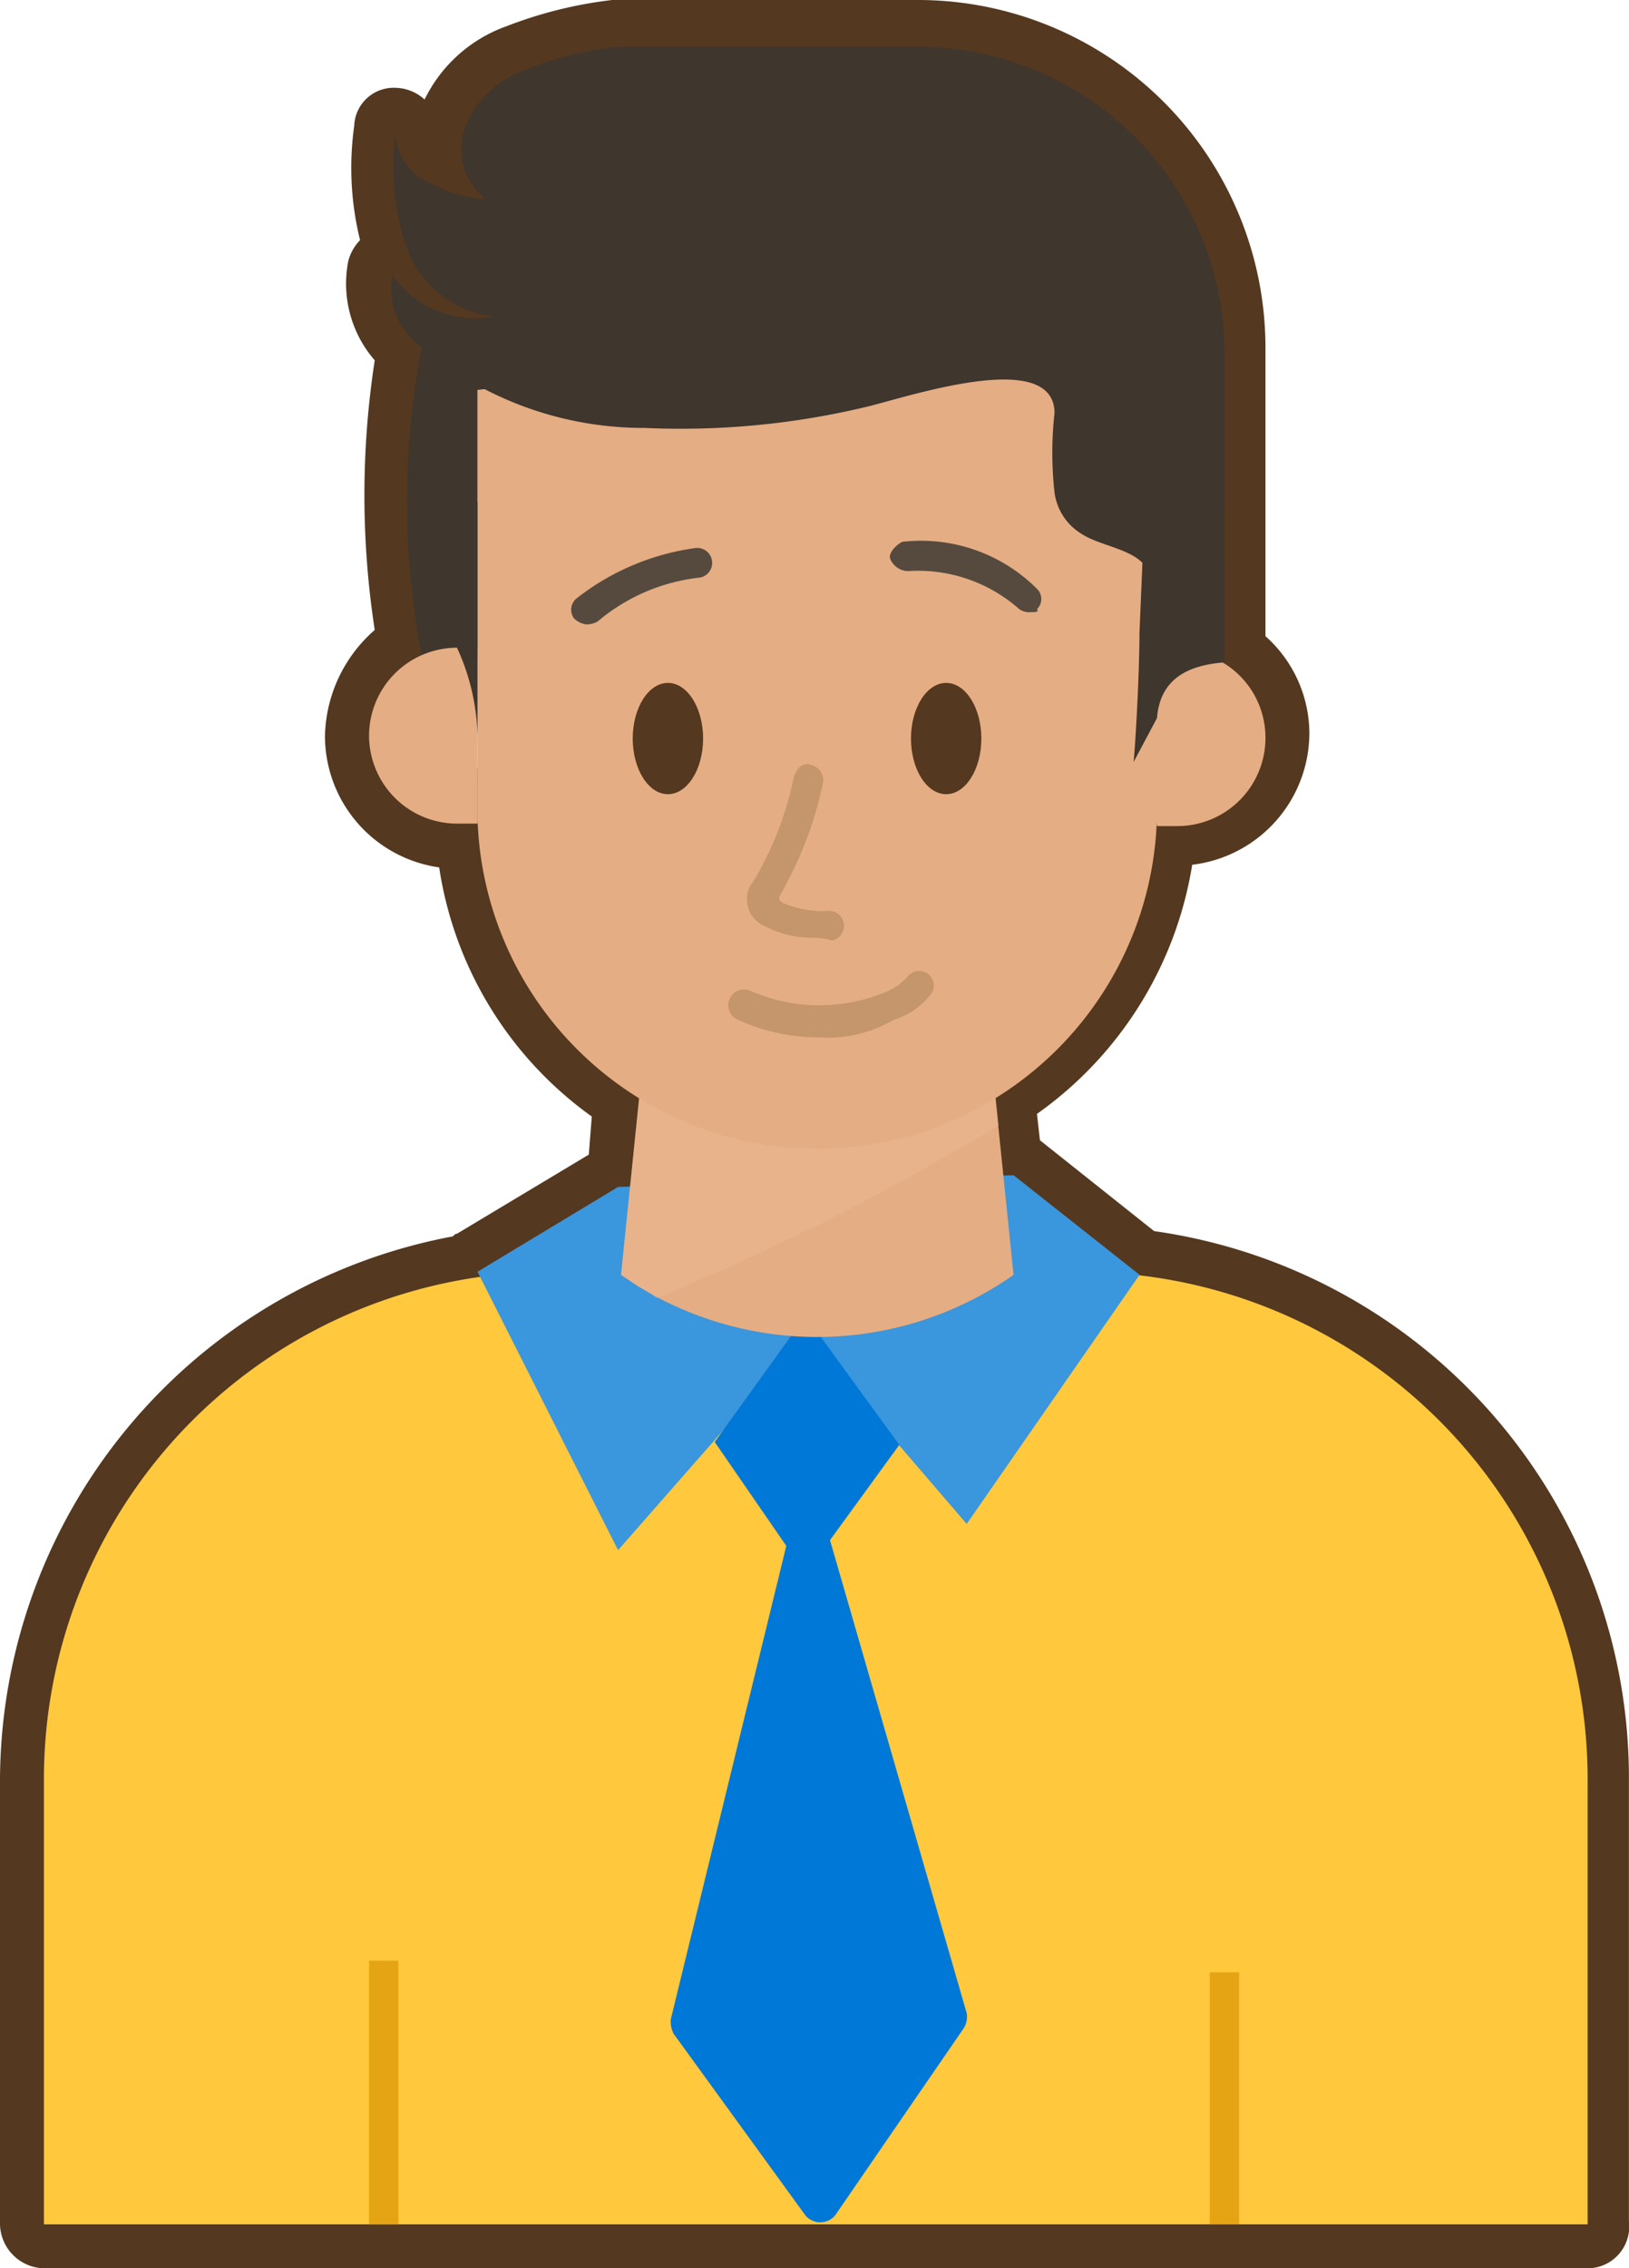 <svg xmlns="http://www.w3.org/2000/svg" id="Emojis_estate_owner_copy" width="19.214" height="26.742" viewBox="0 0 19.214 26.742">
    <defs>
        <style>
            .cls-1{fill:#54381f}.cls-3{fill:#0078d7}.cls-5{fill:#e5a413}.cls-6{fill:#e5ad83}.cls-9{fill:#3f362d}.cls-10{opacity:.53}.cls-11{fill:#a88057}.cls-12{fill:#564a3e}
        </style>
    </defs>
    <g id="Group_808">
        <g id="Group_807">
            <path id="Path_244" d="M31.927 27.742H13.718a.531.531 0 0 1-.518-.518v-5.252a6.543 6.543 0 0 1 5.321-6.392c.035 0 .035-.035.069-.035l1.555-.933.035-.449a4.421 4.421 0 0 1-1.8-2.937 1.566 1.566 0 0 1-1.347-1.555 1.706 1.706 0 0 1 .587-1.244 10.444 10.444 0 0 1 0-3.179 1.377 1.377 0 0 1-.311-1.175.557.557 0 0 1 .138-.242 3.55 3.55 0 0 1-.069-1.347.466.466 0 0 1 .484-.449.528.528 0 0 1 .346.138 1.716 1.716 0 0 1 .967-.864A5.05 5.05 0 0 1 20.421 1h3.593a4.1 4.1 0 0 1 4.112 4.112V8.5a1.541 1.541 0 0 1 .518 1.14 1.567 1.567 0 0 1-1.382 1.555 4.466 4.466 0 0 1-1.831 2.937l.035.311 1.347 1.071a6.511 6.511 0 0 1 5.6 6.426v5.25a.492.492 0 0 1-.486.552zm-17.69-1.037h17.171v-4.733a5.457 5.457 0 0 0-4.837-5.424.621.621 0 0 1-.311-.138l-1.313-1.037a.514.514 0 0 1-.449-.449l-.1-.933a.464.464 0 0 1 .242-.484 3.433 3.433 0 0 0 1.658-2.833.5.5 0 0 1 .518-.484.651.651 0 0 1 .276.069.531.531 0 0 0 .518-.518.591.591 0 0 0-.242-.449.591.591 0 0 1-.242-.449V5.181a3.082 3.082 0 0 0-3.075-3.075H20.49a4.64 4.64 0 0 0-.933.242.708.708 0 0 0-.415.346.262.262 0 0 0 .035.242.5.5 0 0 1 .207.622.5.5 0 0 1-.553.346c-.138-.035-.242-.035-.38-.069a.67.67 0 0 0 .518.415.523.523 0 0 1 .518.449.478.478 0 0 1-.415.553 1.97 1.97 0 0 1-.449.035 9.1 9.1 0 0 0 0 3.386.534.534 0 0 1-.311.587.52.52 0 0 0-.346.484.562.562 0 0 0 .38.518.493.493 0 0 1 .415-.207.531.531 0 0 1 .518.518 3.506 3.506 0 0 0 1.658 2.971.491.491 0 0 1 .242.484l-.1 1.071a.516.516 0 0 1-.484.449l-1.347.795a.535.535 0 0 1-.38.276 5.464 5.464 0 0 0-4.7 5.39v4.7z" class="cls-1" transform="translate(-13.2 -1)"/>
        </g>
    </g>
    <g id="Group_851" transform="translate(.518 .553)">
        <g id="Group_810" transform="translate(0 14.442)">
            <g id="Group_809">
                <path id="Path_245" fill="#ffc83d" d="M32.908 55.629H14.7v-5.252a5.979 5.979 0 0 1 5.977-5.977h6.254a5.979 5.979 0 0 1 5.977 5.977v5.252z" transform="translate(-14.7 -44.4)"/>
            </g>
        </g>
        <g id="Group_812" transform="translate(7.394 17.293)">
            <g id="Group_811">
                <path id="Path_246" d="M37.517 52.805L36.1 58.61a.311.311 0 0 0 .035.173l1.555 2.142a.23.23 0 0 0 .346 0l1.52-2.211a.259.259 0 0 0 .035-.173l-1.658-5.735c-.105-.206-.382-.206-.416-.001z" class="cls-3" transform="translate(-36.1 -52.65)"/>
            </g>
        </g>
        <g id="Group_814" transform="translate(5.114 13.302)">
            <g id="Group_813">
                <path id="Path_247" fill="#3a96dd" d="M31.158 41.238l-1.658 1 1.658 3.282L33.37 43l1.9 2.211 2.039-2.937-1.486-1.174" transform="translate(-29.5 -41.1)"/>
            </g>
        </g>
        <g id="Group_816" transform="translate(7.912 14.961)">
            <g id="Group_815">
                <path id="Path_248" d="M38.671 48.94L37.6 47.386l1.071-1.486 1.106 1.52z" class="cls-3" transform="translate(-37.6 -45.9)"/>
            </g>
        </g>
        <g id="Group_818" transform="translate(3.835 22.562)">
            <g id="Group_817">
                <path id="Rectangle_17" d="M0 0H0.346V3.11H0z" class="cls-5"/>
            </g>
        </g>
        <g id="Group_820" transform="translate(13.751 22.7)">
            <g id="Group_819">
                <path id="Rectangle_18" d="M0 0H0.346V2.971H0z" class="cls-5"/>
            </g>
        </g>
        <g id="Group_822" transform="translate(6.807 11.782)">
            <g id="Group_821">
                <path id="Path_249" d="M34.676 36.7l-.276 2.695.207.138a4.031 4.031 0 0 0 4.423-.138l-.277-2.695" class="cls-6" transform="translate(-34.4 -36.7)"/>
            </g>
        </g>
        <g id="Group_824" opacity="0.32" transform="translate(6.807 11.782)">
            <g id="Group_823">
                <path id="Path_250" fill="#efbf9c" d="M34.676 36.7l-.276 2.695.207.138a.723.723 0 0 1 .207.138 29.522 29.522 0 0 0 4.042-2.039l-.1-.933z" transform="translate(-34.4 -36.7)"/>
            </g>
        </g>
        <g id="Group_826" transform="translate(4.288 3.524)">
            <g id="Group_825">
                <path id="Path_251" d="M27.28 12.8a9.815 9.815 0 0 0 0 3.662l1.209.035V12.8" class="cls-9" transform="translate(-27.111 -12.8)"/>
            </g>
        </g>
        <g id="Group_833" transform="translate(3.835 3.144)">
            <g id="Group_828" transform="translate(0 3.939)">
                <g id="Group_827">
                    <path id="Path_252" d="M27.078 23.1h-.242a1.039 1.039 0 0 0-1.036 1.037 1.039 1.039 0 0 0 1.037 1.037h.242" class="cls-6" transform="translate(-25.8 -23.1)"/>
                </g>
            </g>
            <g id="Group_830" transform="translate(1.278)">
                <g id="Group_829">
                    <path id="Path_253" d="M37.516 16.71v.829a4.011 4.011 0 0 1-4.008 4.008 4.011 4.011 0 0 1-4.008-4.008V12.6l7.774-.9z" class="cls-6" transform="translate(-29.5 -11.7)"/>
                </g>
            </g>
            <g id="Group_832" transform="translate(9.052 4.042)">
                <g id="Group_831">
                    <path id="Path_254" d="M52.242 25.4h.242a1.039 1.039 0 0 0 1.037-1.037 1.031 1.031 0 0 0-.518-.9L52 23.4" class="cls-6" transform="translate(-52 -23.4)"/>
                </g>
            </g>
        </g>
        <g id="Group_835" transform="translate(4.09)">
            <g id="Group_834">
                <path id="Path_255" d="M35.369 9.51c0 .38-.035 1.14-.069 1.52l.276-.518c.035-.449.346-.622.795-.656V6.193A3.613 3.613 0 0 0 32.778 2.6h-3.559a3.994 3.994 0 0 0-1.106.276 1.179 1.179 0 0 0-.691.656.74.74 0 0 0 .242.864 1.609 1.609 0 0 1-.691-.207.649.649 0 0 1-.38-.553 2.955 2.955 0 0 0 .138 1.347 1.237 1.237 0 0 0 1.037.795 1.2 1.2 0 0 1-1.209-.484.829.829 0 0 0 .207.726 4.075 4.075 0 0 0 2.764 1.072 9.421 9.421 0 0 0 2.591-.242c.449-.1 2.246-.726 2.246.069a4.211 4.211 0 0 0 0 .933.672.672 0 0 0 .311.484c.207.138.553.173.726.346z" class="cls-9" transform="translate(-26.537 -2.6)"/>
            </g>
        </g>
        <g id="Group_837" transform="translate(4.63 5.355)">
            <g id="Group_836">
                <path id="Path_256" d="M28.342 19.828a2.605 2.605 0 0 1 .242 1.037V18.1l-.484 1z" class="cls-9" transform="translate(-28.1 -18.1)"/>
            </g>
        </g>
        <g id="Group_839" transform="translate(6.945 7.498)">
            <g id="Group_838">
                <ellipse id="Ellipse_62" cx=".415" cy=".656" class="cls-1" rx=".415" ry=".656"/>
            </g>
        </g>
        <g id="Group_841" transform="translate(10.227 7.498)">
            <g id="Group_840">
                <ellipse id="Ellipse_63" cx=".415" cy=".656" class="cls-1" rx=".415" ry=".656"/>
            </g>
        </g>
        <g id="Group_850" transform="translate(6.216 5.826)">
            <g id="Group_843" class="cls-10" transform="translate(2.076 2.63)">
                <g id="Group_842">
                    <path id="Path_257" d="M39.495 29.121a1.221 1.221 0 0 1-.587-.138.341.341 0 0 1-.207-.311.292.292 0 0 1 .069-.207 3.888 3.888 0 0 0 .484-1.244c.035-.1.1-.173.207-.138a.189.189 0 0 1 .138.207 4.546 4.546 0 0 1-.518 1.347v.035l.035.035a1.262 1.262 0 0 0 .518.1.176.176 0 0 1 .069.346.74.74 0 0 0-.208-.032z" class="cls-11" transform="translate(-38.7 -27.074)"/>
                </g>
            </g>
            <g id="Group_845" class="cls-10" transform="translate(1.856 5.054)">
                <g id="Group_844">
                    <path id="Path_258" d="M39.147 34.889a2.318 2.318 0 0 1-.967-.207.186.186 0 0 1 .138-.346 2.019 2.019 0 0 0 1.555.035.7.7 0 0 0 .311-.207.173.173 0 0 1 .276.207.887.887 0 0 1-.449.311 1.527 1.527 0 0 1-.864.207z" class="cls-11" transform="translate(-38.063 -34.091)"/>
                </g>
            </g>
            <g id="Group_847" transform="translate(3.762)">
                <g id="Group_846">
                    <path id="Path_259" d="M45.245 20.3a.208.208 0 0 1-.138-.035 1.8 1.8 0 0 0-1.313-.449.233.233 0 0 1-.207-.138c-.035-.069.069-.173.138-.207a1.934 1.934 0 0 1 1.589.553.167.167 0 0 1 0 .242c.035.034-.034.034-.069.034z" class="cls-12" transform="translate(-43.58 -19.462)"/>
                </g>
            </g>
            <g id="Group_849" transform="translate(0 .082)">
                <g id="Group_848">
                    <path id="Path_260" d="M32.867 20.6a.262.262 0 0 1-.138-.069.171.171 0 0 1 .035-.242 2.906 2.906 0 0 1 1.382-.587.176.176 0 1 1 .069.346 2.242 2.242 0 0 0-1.209.518.261.261 0 0 1-.139.034z" class="cls-12" transform="translate(-32.691 -19.7)"/>
                </g>
            </g>
        </g>
    </g>
</svg>

